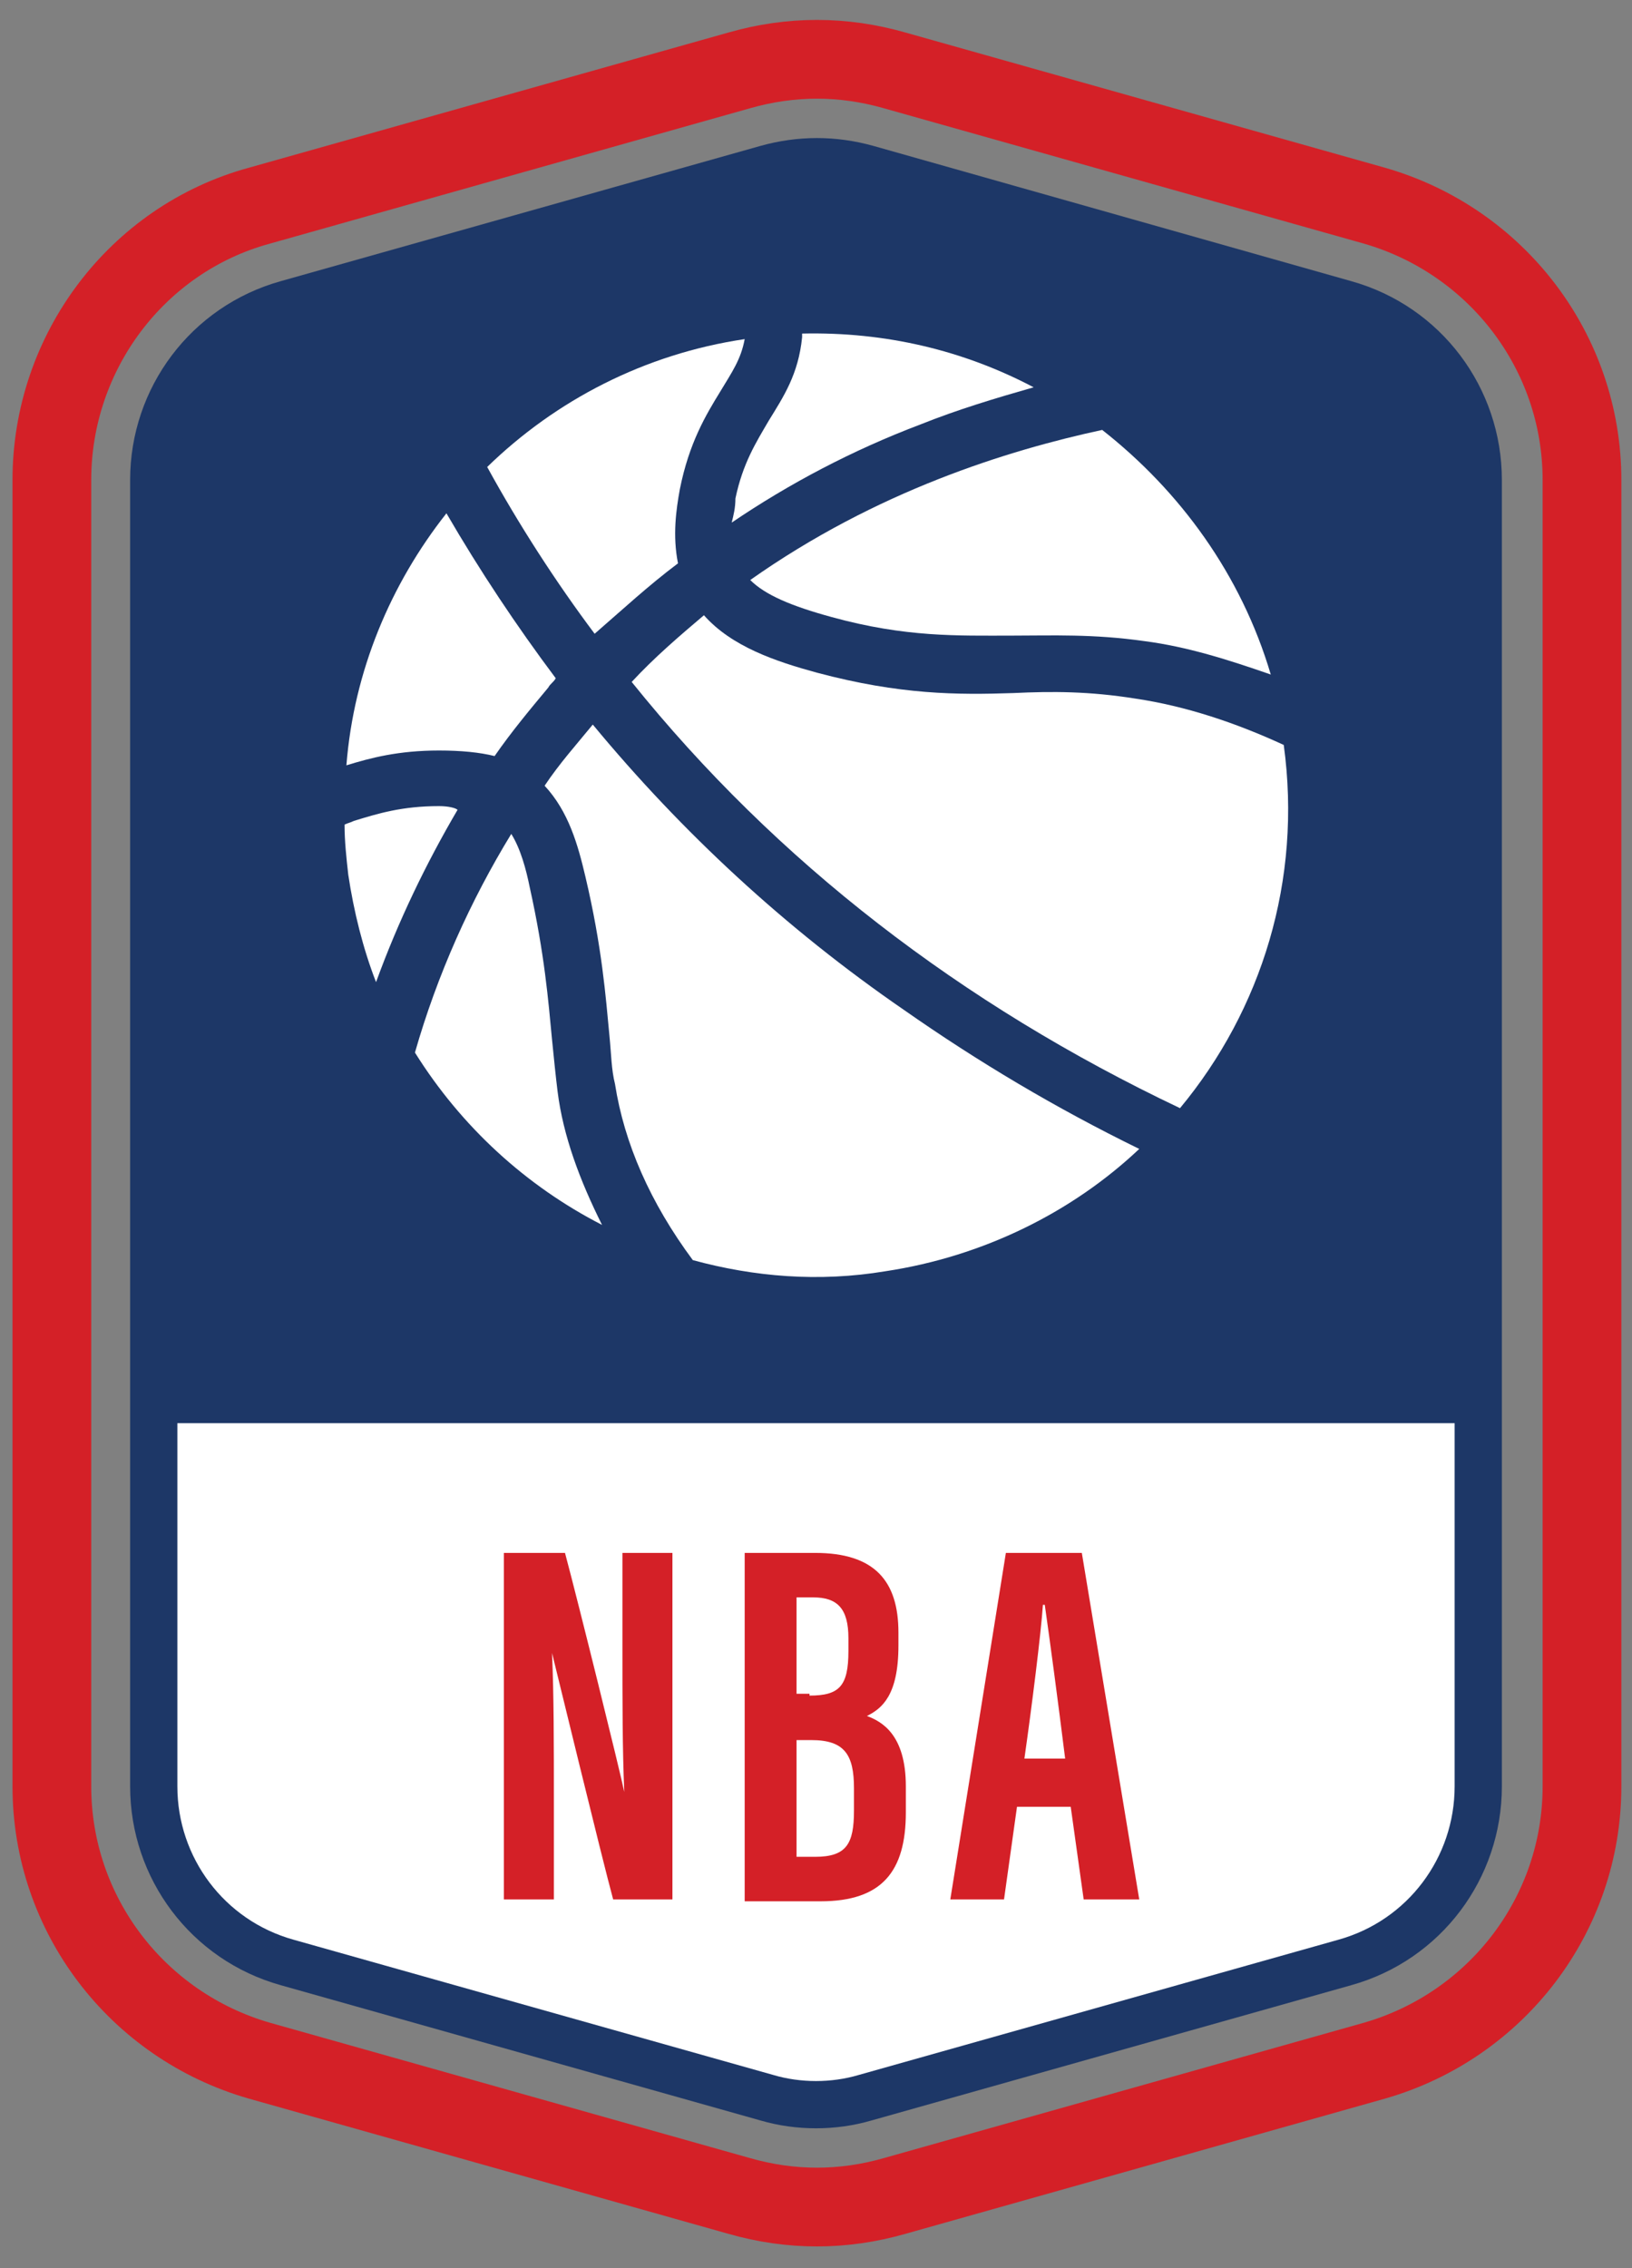 <?xml version="1.0" encoding="utf-8"?>
<!-- Generator: Adobe Illustrator 24.1.3, SVG Export Plug-In . SVG Version: 6.00 Build 0)  -->
<svg version="1.1" id="Layer_1" xmlns="http://www.w3.org/2000/svg" xmlns:xlink="http://www.w3.org/1999/xlink" x="0px" y="0px"
	 viewBox="0 0 88.1 122.4" enable-background="new 0 0 88.1 122.4" xml:space="preserve">
<rect x="0" y="0" width="88.1" height="122.4" fill="#808080" stroke="none"/>
<path fill="#1D3767" d="M41.4,9.1l-25.9,7.3c-4.3,1.2-7.2,5.1-7.2,9.5v70.5c0,4.4,2.9,8.3,7.2,9.5l25.9,7.3c1.7,0.5,3.6,0.5,5.3,0
	l25.9-7.3c4.3-1.2,7.2-5.1,7.2-9.5V25.9c0-4.4-2.9-8.3-7.2-9.5L46.8,9.1C45,8.6,43.2,8.6,41.4,9.1z"/>
<g>
	<path fill="none" stroke="#D42027" stroke-width="4.25" stroke-miterlimit="10" d="M44.1,119.1c-1.4,0-2.8-0.2-4.2-0.6L14,111.2
		c-6.6-1.9-11.2-7.9-11.2-14.8V25.9C2.8,19,7.4,12.9,14,11.1l25.9-7.3c1.4-0.4,2.8-0.6,4.2-0.6c1.4,0,2.8,0.2,4.2,0.6l25.9,7.3
		c6.6,1.9,11.2,7.9,11.2,14.8v70.5c0,6.9-4.6,12.9-11.2,14.8l-25.9,7.3C46.9,118.9,45.5,119.1,44.1,119.1z"/>
</g>
<g>
	<path fill="#FFFFFF" d="M39.5,28.2c3.1-2.1,6.5-3.9,10.2-5.3c2-0.8,4-1.4,6.1-2c-3.8-2-8-3-12.5-2.9c0,0.1,0,0.2,0,0.2
		c-0.2,2-1,3.2-1.8,4.5c-0.7,1.2-1.4,2.3-1.8,4.2C39.7,27.4,39.6,27.8,39.5,28.2z"/>
	<path fill="#FFFFFF" d="M59.5,23.2c-5.1,1.1-12.2,3.3-19,8.1c0.8,0.8,2.2,1.4,4.4,2c4,1.1,6.8,1,9.7,1c2.2,0,4.4-0.1,7.2,0.3
		c2.3,0.3,4.5,1,6.8,1.8C67,31,63.7,26.5,59.5,23.2z"/>
	<path fill="#FFFFFF" d="M26.7,40.8c0.9-1.3,1.9-2.5,2.9-3.7c0.1-0.2,0.3-0.3,0.4-0.5c-2.1-2.8-4.1-5.8-5.9-8.9
		c-3,3.8-5,8.5-5.4,13.6c1.3-0.4,2.8-0.8,5-0.8C24.9,40.5,25.9,40.6,26.7,40.8z"/>
	<path fill="#FFFFFF" d="M36.6,30.4c-0.3-1.5-0.1-2.9,0.1-4c0.5-2.5,1.4-4,2.2-5.3c0.6-1,1.1-1.7,1.3-2.8
		c-5.4,0.8-10.2,3.3-13.9,6.9c1.7,3.1,3.7,6.2,5.8,9C33.6,32.9,35,31.6,36.6,30.4z"/>
	<path fill="#FFFFFF" d="M54.7,37.4c-3,0.1-6.1,0.1-10.6-1.1c-2.2-0.6-4.6-1.4-6.1-3.1c-1.3,1.1-2.7,2.3-3.9,3.6
		c7.8,9.7,17.8,17.4,29.6,23c4.4-5.3,6.6-12.3,5.6-19.6c-2.6-1.2-5.3-2.1-8-2.5C58.8,37.3,56.8,37.3,54.7,37.4z"/>
	<path fill="#FFFFFF" d="M23.7,43.5c-2,0-3.3,0.4-4.6,0.8c-0.2,0.1-0.3,0.1-0.5,0.2c0,0.9,0.1,1.8,0.2,2.7c0.3,2,0.8,4,1.5,5.8
		c1.2-3.3,2.7-6.4,4.4-9.3C24.6,43.6,24.2,43.5,23.7,43.5z"/>
	<path fill="#FFFFFF" d="M32,39.1c-0.9,1.1-1.8,2.1-2.6,3.3c1.3,1.4,1.8,3.2,2.2,4.9c0.9,3.8,1.1,6.5,1.3,8.6c0.1,1,0.1,1.8,0.3,2.6
		c0,0,0,0,0,0c0.5,3.2,1.9,6.4,4.2,9.5c3.3,0.9,6.8,1.2,10.4,0.6c5.3-0.8,10.1-3.2,13.7-6.6c-4.5-2.2-8.7-4.7-12.7-7.5
		C42.4,50.1,36.8,44.9,32,39.1z"/>
	<path fill="#FFFFFF" d="M29.8,56.1c-0.2-2.1-0.4-4.6-1.2-8.2c-0.2-1-0.5-2.1-1-2.9c-2.2,3.6-4,7.6-5.2,11.8c2.5,4,6,7.2,10.1,9.3
		c-1.2-2.4-2.1-4.8-2.4-7.2C30,58.1,29.9,57.1,29.8,56.1z"/>
</g>
<path fill="#FFFFFF" d="M8.3,76.8v19.6c0,4.4,2.9,8.3,7.2,9.5l25.9,7.3c1.7,0.5,3.6,0.5,5.3,0l25.9-7.3c4.3-1.2,7.2-5.1,7.2-9.5
	V76.8H8.3z"/>
<g>
	<path fill="#D42027" d="M27.2,102.5V83.8h3.3c0.7,2.6,3,11.9,3.2,12.9h0c-0.1-2.3-0.1-4.9-0.1-8v-4.9h2.7v18.7h-3.2
		c-0.6-2.2-3.1-12.5-3.3-13.3h0c0.1,2.3,0.1,4.8,0.1,8.2v5.1H27.2z"/>
	<path fill="#D42027" d="M40.2,83.8h3.8c3.2,0,4.5,1.5,4.5,4.3v0.7c0,2.7-0.9,3.4-1.7,3.8c0.8,0.3,2.1,1,2.1,3.8v1.4
		c0,3.2-1.3,4.8-4.6,4.8h-4.1V83.8z M43.7,91.5c1.6,0,2.1-0.5,2.1-2.4v-0.7c0-1.6-0.6-2.2-1.9-2.2H43v5.2H43.7z M43,100.2h1
		c1.7,0,2.1-0.7,2.1-2.5v-1.2c0-1.8-0.5-2.6-2.3-2.6H43V100.2z"/>
	<path fill="#D42027" d="M54.9,97.5l-0.7,5h-2.9l3-18.7h4.1l3.1,18.7h-3l-0.7-5H54.9z M57.5,94.9c-0.4-3.2-0.8-6.2-1.1-8.3h-0.1
		c-0.1,1.5-0.6,5.5-1,8.3H57.5z"/>
</g>
<path fill="none" stroke="#1D3767" stroke-width="2.55" stroke-miterlimit="10" d="M41.4,9.1l-25.9,7.3c-4.3,1.2-7.2,5.1-7.2,9.5
	v70.5c0,4.4,2.9,8.3,7.2,9.5l25.9,7.3c1.7,0.5,3.6,0.5,5.3,0l25.9-7.3c4.3-1.2,7.2-5.1,7.2-9.5V25.9c0-4.4-2.9-8.3-7.2-9.5L46.8,9.1
	C45,8.6,43.2,8.6,41.4,9.1z"/>
</svg>
